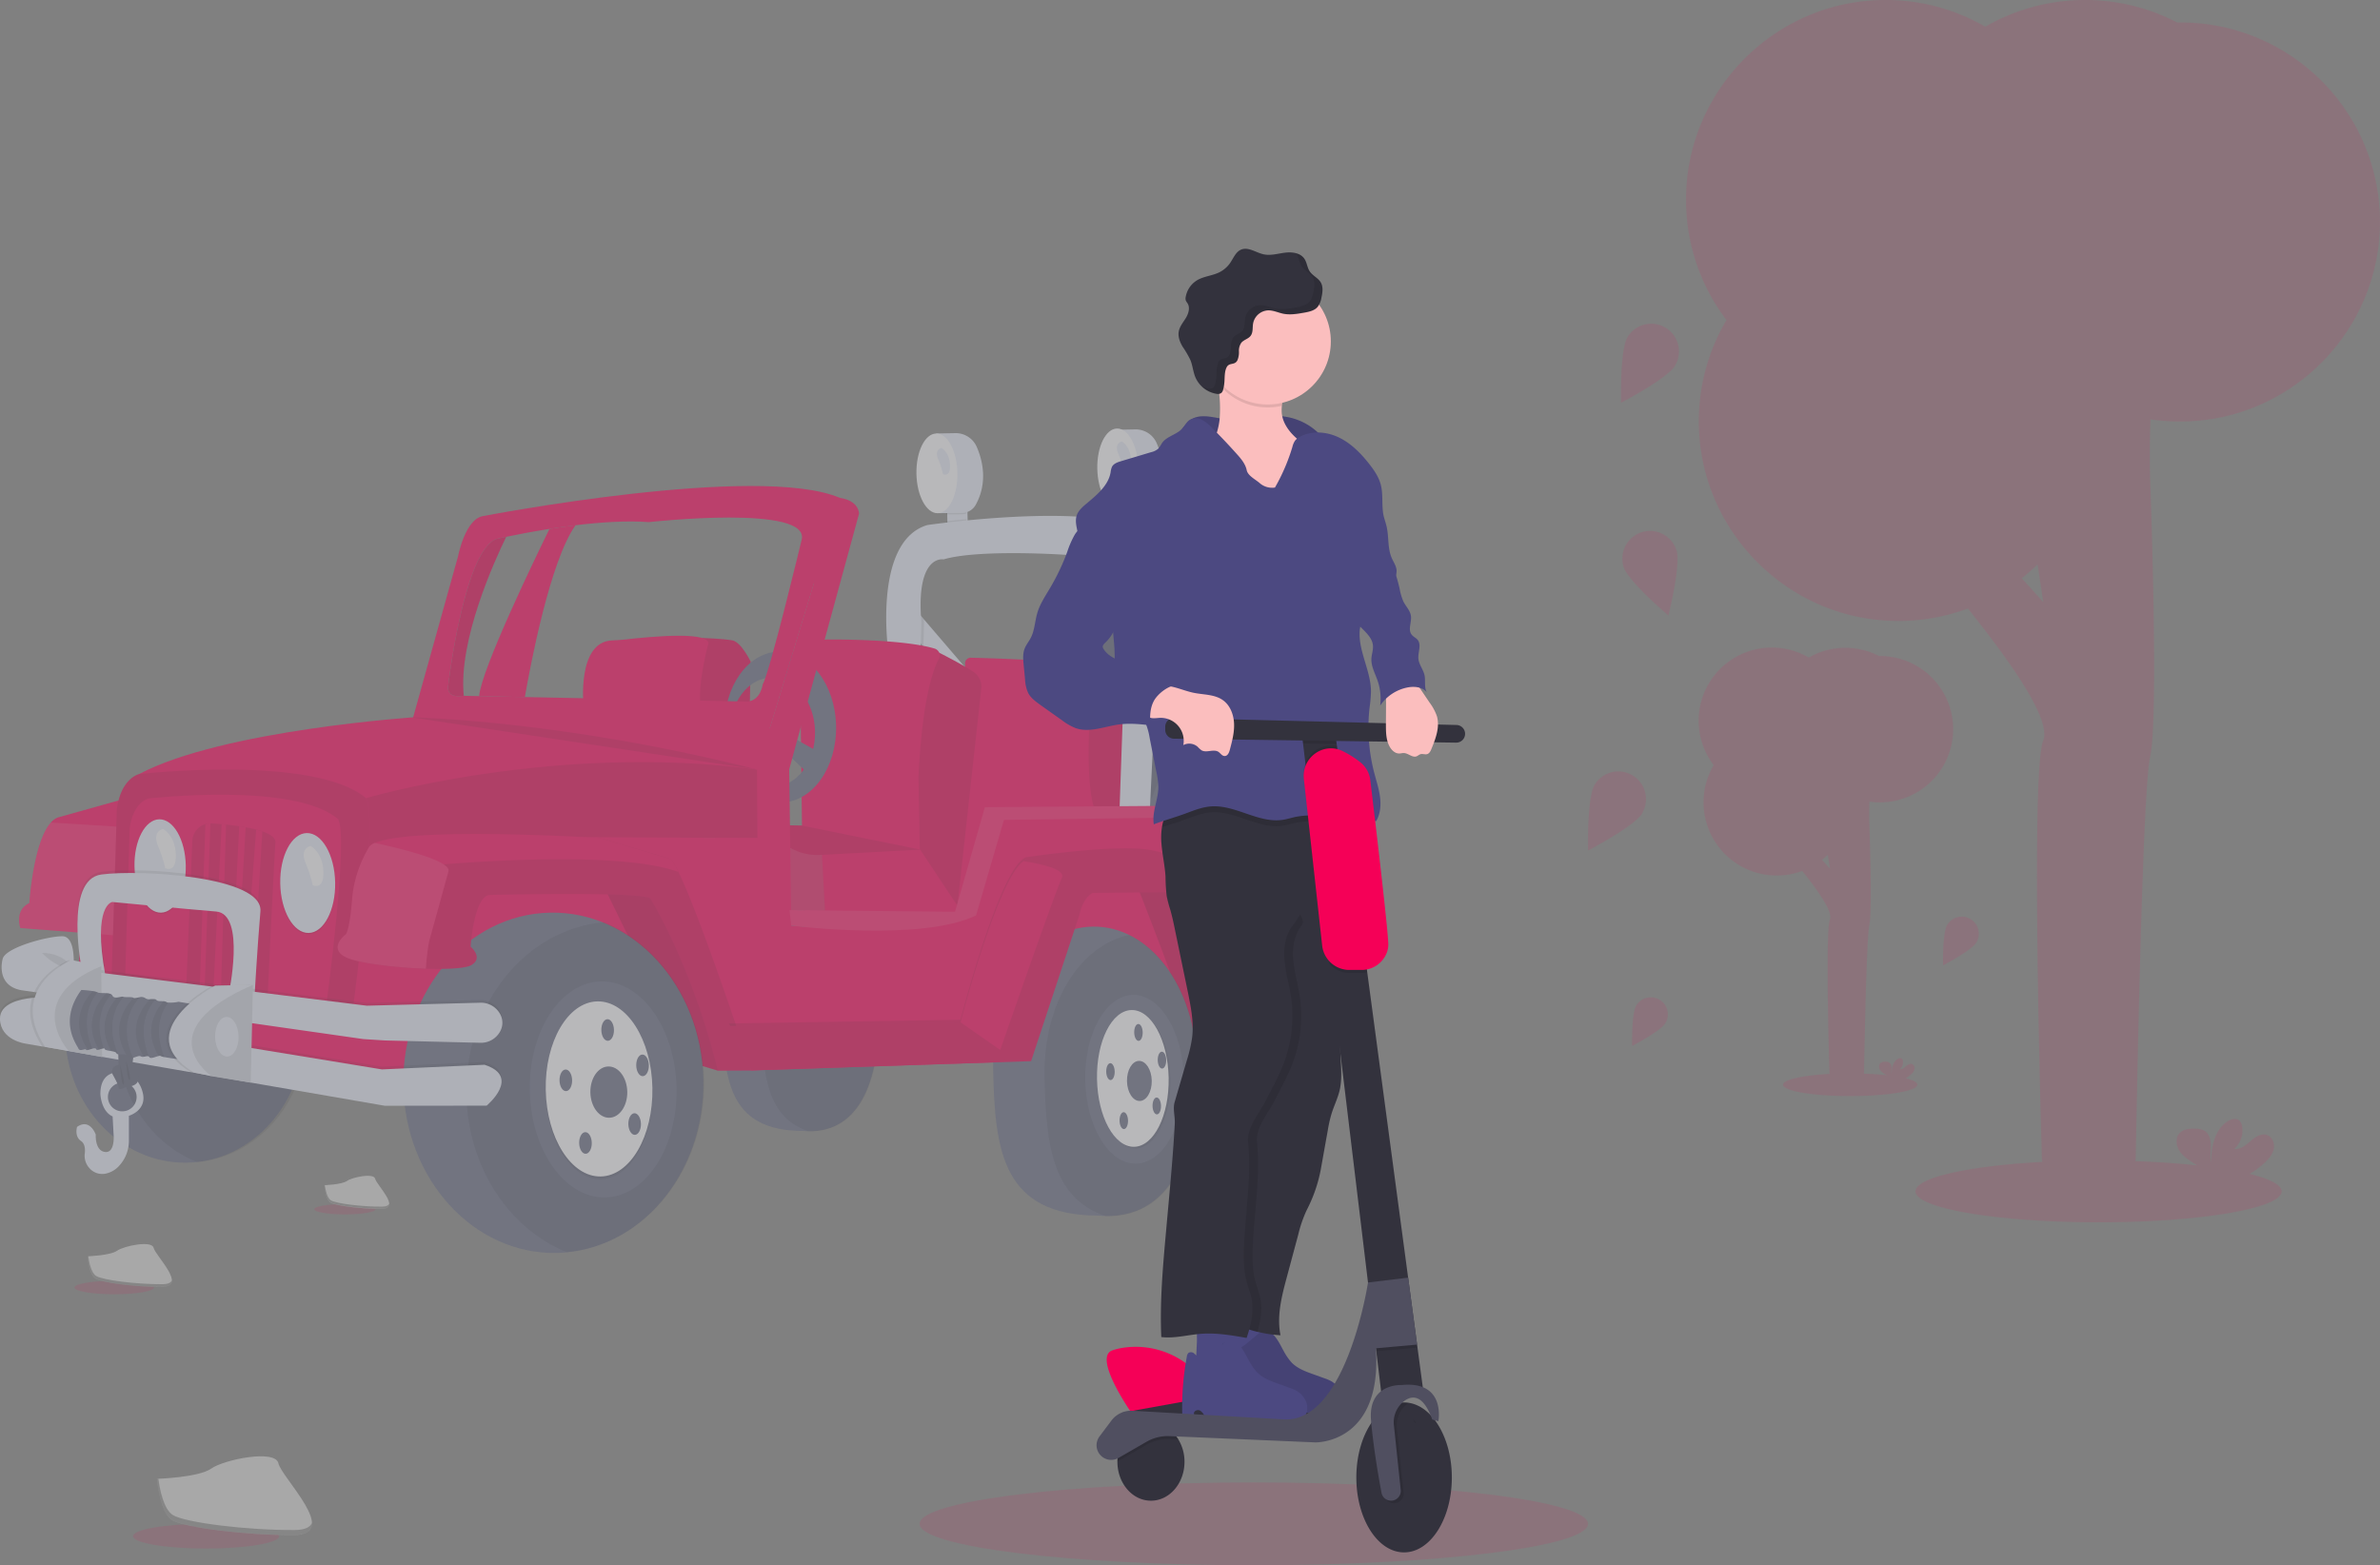<svg id="fb9fe00d-fe37-492c-8223-5a450097a96f" data-name="Layer 1" xmlns="http://www.w3.org/2000/svg" width="1117.97" height="735.28" viewBox="0 0 1117.97 735.28"><rect x="0" y="0" width="1117.97" height="735.28" fill="#808080" stroke="none"/><title>scooter</title><path d="M1068.87,280.28c50.92-1.94,91.26-44.92,90.09-95.86a93.73,93.73,0,0,0-93.7-91.52l-1.56,0a93.86,93.86,0,0,0-90.12,2,93.29,93.29,0,0,0-49.31-12.51c-50.17,1.28-90.75,42.53-91.26,92.72a93.32,93.32,0,0,0,19,57.61,93.31,93.31,0,0,0-13,47.07c-.29,50.5,40.11,92.57,90.58,94.22a93.56,93.56,0,0,0,35.83-5.81c18.44,23.18,39.53,51.88,35.35,62.13-5.23,12.82-2.12,142.94-.64,195.15a23.79,23.79,0,0,0,.24,2.69c-34.56,1.89-59.57,7.37-59.57,13.84,0,8,38.5,14.54,86,14.54s86-6.51,86-14.54c0-3-5.53-5.86-15-8.2a42.26,42.26,0,0,0,7-5.24c1.91-1.77,3.71-3.87,4.26-6.42s-.54-5.61-3-6.54c-2.73-1.05-5.65.85-7.86,2.76s-4.75,4.09-7.65,3.69a11.65,11.65,0,0,0,3.6-10.9,4.56,4.56,0,0,0-1-2.21c-1.52-1.62-4.27-.93-6.08.35-5.78,4.06-7.39,11.91-7.42,19-.58-2.55-.09-5.2-.11-7.81s-.73-5.51-2.93-6.92a8.92,8.92,0,0,0-4.48-1c-2.59-.09-5.48.17-7.26,2.07-2.2,2.35-1.63,6.31.29,8.91s4.83,4.22,7.51,6l.41.27c-8.71-.94-18.48-1.63-29-2a20.88,20.88,0,0,0,.19-2.51c.92-50.57,3.44-172.93,6.75-187.47,4.18-18.38,0-130.29,0-130.29s-.44-12.43.16-28.18A95.61,95.61,0,0,0,1068.87,280.28ZM990.72,354a91.89,91.89,0,0,0,7.42-6.51l2.68,17.71Z" transform="translate(-41.02 -82.36)" fill="#f50057" opacity="0.1"/><path d="M925.55,459.24a34.37,34.37,0,0,0-1.32-68.71h-.57a34.43,34.43,0,0,0-33,.73A34.37,34.37,0,0,0,846,441.8a34.38,34.38,0,0,0,41.59,49.69c6.77,8.5,14.5,19,13,22.78-1.92,4.71-.78,52.43-.24,71.57a7.92,7.92,0,0,0,.09,1c-12.68.69-21.85,2.7-21.85,5.07,0,3,14.12,5.34,31.54,5.34s31.54-2.39,31.54-5.34c0-1.11-2-2.15-5.48-3a16.53,16.53,0,0,0,2.57-1.92,4.73,4.73,0,0,0,1.56-2.36,2.08,2.08,0,0,0-1.09-2.4c-1-.38-2.07.31-2.88,1s-1.74,1.51-2.81,1.36a4.24,4.24,0,0,0,1.32-4,1.7,1.7,0,0,0-.36-.81c-.56-.59-1.57-.34-2.23.13-2.12,1.49-2.71,4.37-2.72,7a12.51,12.51,0,0,1,0-2.87,3,3,0,0,0-1.08-2.54,3.28,3.28,0,0,0-1.64-.38,3.36,3.36,0,0,0-2.66.76,2.65,2.65,0,0,0,.1,3.27,10.42,10.42,0,0,0,2.76,2.2l.15.1c-3.2-.34-6.78-.6-10.62-.73,0-.3.06-.61.07-.92.33-18.54,1.26-63.42,2.47-68.75,1.54-6.74,0-47.78,0-47.78s-.16-4.56.06-10.34A34.11,34.11,0,0,0,925.55,459.24Zm-28.66,27.05a34.43,34.43,0,0,0,2.72-2.39l1,6.49Z" transform="translate(-41.02 -82.36)" fill="#f50057" opacity="0.1"/><ellipse cx="588.96" cy="715.84" rx="156.99" ry="19.44" fill="#f50057" opacity="0.1"/><g opacity="0.5"><path d="M311.36,329.09c-12,16.86-21.23,65.93-23.8,80.72l-21.48-.44c1.11-12.7,26.1-64.38,33.05-78.56C303,330.2,307.12,329.61,311.36,329.09Z" transform="translate(-41.02 -82.36)" fill="#f50057"/><rect x="570.07" y="318.22" width="9.52" height="13.41" transform="translate(-47.05 -71.45) rotate(-1.08)" fill="#dce0ed"/><path d="M579.46,318.13l.08,4.36a7.09,7.09,0,0,1-2.06.32l-7.45.08-.09-4.58Z" transform="translate(-41.02 -82.36)" opacity="0.1"/><path d="M565.28,284.24l9-.17a10.77,10.77,0,0,1,10.11,6.54c2.75,6.42,5.18,16.68-.48,27.06a7.42,7.42,0,0,1-6.44,3.87l-11.47.12Z" transform="translate(-41.02 -82.36)" fill="#dce0ed"/><ellipse cx="565.64" cy="302.95" rx="9.62" ry="18.72" transform="matrix(1, -0.02, 0.02, 1, -46.64, -71.62)" fill="#f0f0f4"/><rect x="485.54" y="319.97" width="9.52" height="11.74" transform="matrix(1, -0.02, 0.02, 1, -47.08, -73.04)" fill="#dce0ed"/><path d="M494.94,319.88l.07,3.73a6.77,6.77,0,0,1-2.06.32l-7.45.08-.07-3.95Z" transform="translate(-41.02 -82.36)" opacity="0.1"/><path d="M480.76,286l9-.17a10.79,10.79,0,0,1,10.11,6.54c2.76,6.43,5.18,16.69-.48,27.07a7.43,7.43,0,0,1-6.44,3.87l-11.47.12Z" transform="translate(-41.02 -82.36)" fill="#dce0ed"/><ellipse cx="481.12" cy="304.71" rx="9.62" ry="18.72" transform="translate(-46.68 -73.22) rotate(-1.08)" fill="#f0f0f4"/><path d="M483.29,292.79s-3.54.63-1.6,5.28a32.47,32.47,0,0,1,2.26,7.06s3.59,1.78,3.33-4.32S483.29,292.79,483.29,292.79Z" transform="translate(-41.02 -82.36)" fill="#dce0ed"/><ellipse cx="127.77" cy="566.99" rx="56.15" ry="61.54" transform="translate(-51.7 -79.84) rotate(-1.08)" fill="#636780"/><path d="M147.71,508.9c-29.34,2.53-52.1,29.71-51.48,62.4.49,26.36,16,48.55,37.45,56.92,29.34-2.53,52.11-29.71,51.49-62.4C184.67,539.46,169.13,517.27,147.71,508.9Z" transform="translate(-41.02 -82.36)" opacity="0.1"/><ellipse cx="564.59" cy="424.22" rx="45.57" ry="59.42" transform="translate(-48.93 -71.62) rotate(-1.08)" fill="#636780"/><path d="M550.78,367.53c-18.76,7.6-32.12,30.64-31.61,57.63.54,28.84,16.75,52.57,37.75,57.58,18.76-7.6,32.13-30.64,31.62-57.62C588,396.28,571.79,372.54,550.78,367.53Z" transform="translate(-41.02 -82.36)" opacity="0.1"/><path d="M393.2,414.77l.43-21.59s-4.4-9.22-8.64-10-14-1.11-14-1.11-7,31.12-1.78,40.33S393.2,414.77,393.2,414.77Z" transform="translate(-41.02 -82.36)" fill="#f50057"/><path d="M393.2,414.77l.43-21.59s-4.4-9.22-8.64-10-14-1.11-14-1.11-7,31.12-1.78,40.33S393.2,414.77,393.2,414.77Z" transform="translate(-41.02 -82.36)" opacity="0.1"/><path d="M315.13,413.91s-3.18-29.85,13.24-30.7c2.12-.11,4.23-.2,6.33-.44,11.37-1.32,42.39-4.31,38.8,2.86,0,0-6.9,26.15-1.71,32.61Z" transform="translate(-41.02 -82.36)" fill="#f50057"/><path d="M549.08,465l22,.22s3-40.67,4.25-43.86,1.55-18.43-2.61-20.57-18-4.58-18-4.58l-9.71,23.34-.4,20.95Z" transform="translate(-41.02 -82.36)" fill="#f50057"/><path d="M549.08,465l22,.22s3-40.67,4.25-43.86,1.55-18.43-2.61-20.57-18-4.58-18-4.58l-9.71,23.34-.4,20.95Z" transform="translate(-41.02 -82.36)" opacity="0.1"/><path d="M494.52,398.57l-.18-4.51a2.61,2.61,0,0,1,2.67-2.72c10.93.26,50.72,1.41,57.75,4.83,0,0-6.54,56.75,2.11,70.07l-2,45.41-97.51-5.45Z" transform="translate(-41.02 -82.36)" fill="#f50057"/><path d="M485.56,327.23c2.7-.32,5.91-.67,9.5-1l.1,5.41-9.51.18Z" transform="translate(-41.02 -82.36)" opacity="0.1"/><path d="M579.7,330.85v.68l-9.51.18-.08-4.11A40.25,40.25,0,0,1,579.7,330.85Z" transform="translate(-41.02 -82.36)" opacity="0.1"/><polygon points="588.96 382.5 574.59 382.99 543.86 329.56 538.73 320.63 542.1 297.73 545.13 303.2 588.96 382.5" fill="#dce0ed"/><polygon points="457.68 318.57 451.93 327.56 433.78 303.97 425.47 293.16 430.21 286.52 434.02 290.96 457.68 318.57" fill="#dce0ed"/><path d="M475,373.32c0,.46.07.93.11,1.4l-.35,11.61-8.31-10.81,4.75-6.65Z" transform="translate(-41.02 -82.36)" opacity="0.1"/><polygon points="545.13 303.2 543.86 329.56 538.73 320.63 542.1 297.73 545.13 303.2" opacity="0.1"/><path d="M458.52,390.48s-8.1-52.9,17.59-61.32a5.9,5.9,0,0,1,1-.23c5.94-.83,61.27-8.27,90.2-1.21,0,0,19.72,2.59,19.71,13.16L580.8,470.23l-14.17.27,3-85.51s6.06-37.34-5.19-39.66-62.29-5.59-80.17-.18c0,0-13.16-2.71-10.44,29.6l-.52,17.35Z" transform="translate(-41.02 -82.36)" fill="#dce0ed"/><path d="M502,405.41a8.19,8.19,0,0,0-3.47-7.23c-4-2.94-16.35-9.21-16.35-9.21l-4,.4-11.34,29.72,2,62.62,21.91,26.08Z" transform="translate(-41.02 -82.36)" fill="#f50057"/><path d="M502,405.41a8.19,8.19,0,0,0-3.47-7.23c-4-2.94-16.35-9.21-16.35-9.21l-4,.4-11.34,29.72,2,62.62,21.91,26.08Z" transform="translate(-41.02 -82.36)" opacity="0.1"/><path d="M417.77,472.68,417,408.39s-2.38-24.91,12.52-25.61c0,0,35.16-.41,50.53,4.26a3.41,3.41,0,0,1,2,4.89c-2.94,5.35-7.8,19.46-9.6,55.45l.73,38.53Z" transform="translate(-41.02 -82.36)" fill="#f50057"/><polygon points="451.69 429.99 387.7 429.71 387.63 429.71 356.18 429.57 359.04 387.48 376.49 387.79 432.23 399.11 449.7 425.43 451.69 429.99" fill="#f50057"/><polygon points="451.69 429.99 387.7 429.71 387.63 429.71 356.18 429.57 359.04 387.48 376.49 387.79 432.23 399.11 449.7 425.43 451.69 429.99" opacity="0.1"/><polygon points="451.69 429.99 387.7 429.71 386.11 401.56 432.23 399.11 449.7 425.43 451.69 429.99" fill="#f50057"/><path d="M428.65,512.07l-31.45-.14,2.85-42.09s10.13,15.51,27.08,14.08Z" transform="translate(-41.02 -82.36)" fill="#fff" opacity="0.1"/><path d="M654.91,541.81c-1,12.07-9.64,10.33-9.64,10.33l-1.6-.11-15.87-1.15.28-18.72a69,69,0,0,1,16.09.66C650.14,533.94,655.37,536.44,654.91,541.81Z" transform="translate(-41.02 -82.36)" fill="#dce0ed"/><path d="M654.91,541.81c-1,12.07-9.64,10.33-9.64,10.33l-1.6-.11a16.22,16.22,0,0,1-2.7-9c-.08-4.19,1.19-7.93,3.2-10.2C650.14,533.94,655.37,536.44,654.91,541.81Z" transform="translate(-41.02 -82.36)" opacity="0.1"/><path d="M406.87,388.49c-14.48.27-25.92,16.35-25.55,35.91s12.41,35.2,26.89,34.92,25.92-16.35,25.55-35.91S421.35,388.22,406.87,388.49Zm-2.5,63.5c-11,.21-20.2-11.12-20.47-25.31s8.46-25.86,19.5-26.07,20.2,11.13,20.47,25.32S415.4,451.78,404.37,452Z" transform="translate(-41.02 -82.36)" fill="#636780"/><polygon points="368 352.41 380.49 364.23 384.73 353.37 366.77 343.34 368 352.41" fill="#636780"/><polygon points="383.82 232.79 394.53 233.89 398.57 238.52 393.08 265.65 381.14 309.43 373.34 339.48 367.79 357.74 364.49 381.83 361.05 398.41 350 409.89 326.6 383.3 322.67 374.36 313.32 356.14 336.38 344.82 361.86 342.08 373.29 311.08 382.37 275.24 383.82 232.79" fill="#f50057"/><polyline points="170.27 365.67 158.53 483.06 334.1 472.35 312.71 415.22 278.47 393.87 355.88 393.68 355.69 361.53 324.27 355.36 261.17 351.47 213.77 350.25 168.8 365.9" fill="#f50057"/><polyline points="170.27 365.67 158.53 483.06 334.1 472.35 312.71 415.22 278.47 393.87 355.88 393.68 355.69 361.53 324.27 355.36 261.17 351.47 213.77 350.25 168.8 365.9" opacity="0.1"/><path d="M453.54,560.23c.55,29.11-8.62,55.79-35.51,53.39-33.86-.08-36.95-22.9-37.5-52s15.38-51.08,35.55-51.46S453,531.12,453.54,560.23Z" transform="translate(-41.02 -82.36)" fill="#636780"/><path d="M453.75,560.27c-.42-22.53-10.56-40.42-24.47-47.17-17.64,3.7-30.86,24.31-30.36,50.87.45,23.85,2.62,43.48,22,49.84C445.75,614.23,454.28,588.39,453.75,560.27Z" transform="translate(-41.02 -82.36)" opacity="0.1"/><polygon points="446.15 431.54 436.05 443.55 454.57 440.01 468.21 426.99 480.13 401.99 497.38 390.96 540.27 395.97 579.9 396.72 594.27 383.46 577.92 381.55 561.4 381.49 519.91 381.33 470.53 380.95 460.91 408.17 453.57 426.89 446.15 431.54" fill="#f50057"/><path d="M630.07,559.41c-.82,1.28-28.44,6-28.44,6l-76.27,15.4-131.48,4.38L378.2,572.41l-8.08,1.6-.33.06L261.87,595.34l-1.76-.22-29.6-3.65L76,572.41,77.25,550,78,536.77l1.6-27.46L81,502.09l13.71-1.51,6.4-.71,99.87-11.07L214,487.35l7.32-.81,71.29-11.07,104.28.57-.18-32.15,38.83-127.64c9.12,1.3,9,7.44,9,7.44L411.73,443.81l1,73.38c73.13,6,75.19-10,86.84-4.81l13.11-44.88,122.64-1.68C640.26,471.65,630.07,559.41,630.07,559.41Z" transform="translate(-41.02 -82.36)" fill="#f50057"/><polygon points="283.54 416.19 324.02 498.98 337.21 502.95 340.13 489.37 324.66 443.34 309.14 416.77 283.54 416.19" fill="#f50057"/><polygon points="283.54 416.19 324.02 498.98 337.21 502.95 340.13 489.37 324.66 443.34 309.14 416.77 283.54 416.19" opacity="0.15"/><ellipse cx="300.97" cy="591" rx="70.47" ry="79.94" transform="translate(-52.12 -76.57) rotate(-1.08)" fill="#636780"/><path d="M324.69,515.59c-36.82,3.27-65.37,38.54-64.57,81,.64,34.23,20.17,63.07,47.06,73.95,36.82-3.26,65.37-38.54,64.57-81C371.1,555.32,351.58,526.47,324.69,515.59Z" transform="translate(-41.02 -82.36)" opacity="0.1"/><path d="M109.47,454.81l-3.18,16.51-9.72,50.57-46-3.57s-2.91-8.4,4.22-11.71c0,0,1.82-28.67,10.13-37.85a8.61,8.61,0,0,1,3.28-2.38Z" transform="translate(-41.02 -82.36)" fill="#f50057"/><path d="M106.29,471.32l-9.72,50.57-46-3.57s-2.91-8.4,4.22-11.71c0,0,1.82-28.67,10.13-37.85Z" transform="translate(-41.02 -82.36)" fill="#fff" opacity="0.1"/><path d="M213,457.3c6.1,9.82-6.54,101.65-6.54,101.65l-113-16.48,2.5-80.21C97.92,447.84,106.34,446,106.34,446,145.71,425.15,237,419.19,237,419.19c83.37,1.6,159.74,24.7,159.74,24.7C301.71,431.09,213,457.3,213,457.3Z" transform="translate(-41.02 -82.36)" fill="#f50057"/><path d="M206.41,559l-113-16.48,2.5-80.21C97.92,447.84,106.34,446,106.34,446s82.1-9.38,106.61,11.31C219.05,467.12,206.41,559,206.41,559Z" transform="translate(-41.02 -82.36)" opacity="0.1"/><path d="M194.39,553.89l-94.53-14.1,2.07-68.43c1.71-12.31,8.76-13.88,8.76-13.88s68.64-8,89.14,9.68C204.94,475.55,194.39,553.89,194.39,553.89Z" transform="translate(-41.02 -82.36)" fill="#f50057"/><ellipse cx="185.58" cy="497.79" rx="12.9" ry="23.47" transform="translate(-50.38 -78.77) rotate(-1.08)" opacity="0.1"/><ellipse cx="185.57" cy="497.16" rx="12.9" ry="23.47" transform="translate(-50.37 -78.77) rotate(-1.08)" fill="#dce0ed"/><path d="M186.93,479.79s-5.27.94-2.39,7.87,3.37,10.51,3.37,10.51,5.34,2.65,5-6.44S186.93,479.79,186.93,479.79Z" transform="translate(-41.02 -82.36)" fill="#f0f0f4"/><ellipse cx="116.26" cy="489.79" rx="12.05" ry="21.93" transform="translate(-50.24 -80.08) rotate(-1.08)" opacity="0.1"/><ellipse cx="116.25" cy="489.16" rx="12.05" ry="21.93" transform="translate(-50.23 -80.08) rotate(-1.08)" fill="#dce0ed"/><path d="M117.62,471.79s-5.27.95-2.39,7.87,3.37,10.51,3.37,10.51,5.34,2.65,5-6.44S117.62,471.79,117.62,471.79Z" transform="translate(-41.02 -82.36)" fill="#f0f0f4"/><path d="M170.4,478.19c-.68,8.69-3.7,73.05-3.7,73.05l-7.19-1.07-4-.58-5.34-.79-.64-.09-21-3.1,2.84-68.26a8.56,8.56,0,0,1,6.12-7.84,8.88,8.88,0,0,1,2.37-.35l.64,0c1.44.1,3,.23,4.64.37l2.08.21c2,.2,4.1.45,6.14.75,1,.16,2.07.32,3.08.5,1.71.31,3.37.65,4.9,1.05,1,.26,2,.56,2.93.88C168.08,474.23,170.58,476,170.4,478.19Z" transform="translate(-41.02 -82.36)" opacity="0.1"/><path d="M139.86,469.16l-2.66,76.71-2.33-.16,2.62-76.2A8.88,8.88,0,0,1,139.86,469.16Z" transform="translate(-41.02 -82.36)" fill="#f50057"/><path d="M147.22,469.76l-2.38,77.45-3.59.07,3.89-77.73Z" transform="translate(-41.02 -82.36)" fill="#f50057"/><path d="M156.44,471l-4.59,77.76-2.32,0v-.1l3.83-78.2C154.4,470.67,155.43,470.83,156.44,471Z" transform="translate(-41.02 -82.36)" fill="#f50057"/><path d="M164.27,472.94l-4.76,77.23v.15l-4-.35,0-.38,5.83-77.53C162.38,472.32,163.37,472.62,164.27,472.94Z" transform="translate(-41.02 -82.36)" fill="#f50057"/><path d="M79.4,534.27s-8.53-40,9.2-42.37,76.15.79,74.72,17.31-2.86,41.62-2.86,41.62l-12.1-2.47s8.32-37.91-5.82-39.07-48.78-4.48-48.78-4.48-9.39-1.4-3.37,31.64Z" transform="translate(-41.02 -82.36)" opacity="0.1"/><path d="M79.47,538.08s-8.57-42.51,9.15-44.91,76.16.78,74.73,17.31-2.87,41.62-2.87,41.62l-12.1-2.47s8.33-37.91-5.81-39.07-48.79-4.48-48.79-4.48-9.34,1.13-3.32,34.17Z" transform="translate(-41.02 -82.36)" fill="#dce0ed"/><path d="M393.88,585.23l-15.65.08c-12.37-50.1-31.78-81-31.78-81-6.41-3.26-75.75-1.53-75.75-1.53-7.17,1.41-8.64,24.28-8.64,24.28s6.24,5.17.38,8.66c-2.62,1.56-11.31,2-21.35,1.69-12.46-.41-27-2-34.54-4.23-13.61-4-3-12-3-12s1.86-2.57,2.86-16.55a56.4,56.4,0,0,1,7.29-23.18c.56-1,.92-1.51.92-1.51a7.47,7.47,0,0,1,2.45-1.6c17.78-7.82,105.77-2.35,105.77-2.35l32.76,9.75c.91.34,2.34,2.61,4.12,6.25C370.45,513.82,393.88,585.23,393.88,585.23Z" transform="translate(-41.02 -82.36)" fill="#f50057"/><path d="M393.88,585.23l-15.65.08c-12.37-50.1-31.78-81-31.78-81-6.41-3.26-75.75-1.53-75.75-1.53-7.17,1.41-8.64,24.28-8.64,24.28s6.24,5.17.38,8.66c-2.62,1.56-11.31,2-21.35,1.69-12.46-.41-27-2-34.54-4.23-13.61-4-3-12-3-12s1.86-2.57,2.86-16.55a56.4,56.4,0,0,1,7.29-23.18c.56-1,.92-1.51.92-1.51a7.47,7.47,0,0,1,2.45-1.6c17.78-7.82,105.77-2.35,105.77-2.35l32.76,9.75c.91.34,2.34,2.61,4.12,6.25C370.45,513.82,393.88,585.23,393.88,585.23Z" transform="translate(-41.02 -82.36)" opacity="0.1"/><path d="M359.74,492c-30.28-11.11-113-3.35-113-3.35-8.94-7.36-25.5-7.54-33-7.19.56-1,.92-1.51.92-1.51a7.47,7.47,0,0,1,2.45-1.6c17.78-7.82,105.77-2.35,105.77-2.35l32.76,9.75C356.53,486,358,488.31,359.74,492Z" transform="translate(-41.02 -82.36)" fill="#f50057"/><path d="M251.67,491.68c-1.78,6.59-9.11,33-9.11,33a112.61,112.61,0,0,0-1.47,12.73c-12.46-.41-27-2-34.54-4.23-13.61-4-3-12-3-12s1.86-2.57,2.86-16.55a56.22,56.22,0,0,1,8.21-24.69,7.47,7.47,0,0,1,2.45-1.6C228.89,480.85,253,486.69,251.67,491.68Z" transform="translate(-41.02 -82.36)" fill="#f50057"/><path d="M251.67,491.68c-1.78,6.59-9.11,33-9.11,33a112.61,112.61,0,0,0-1.47,12.73c-12.46-.41-27-2-34.54-4.23-13.61-4-3-12-3-12s1.86-2.57,2.86-16.55a56.22,56.22,0,0,1,8.21-24.69,7.47,7.47,0,0,1,2.45-1.6C228.89,480.85,253,486.69,251.67,491.68Z" transform="translate(-41.02 -82.36)" fill="#fff" opacity="0.1"/><path d="M267.87,324.81c-8.38,1.42-11.7,18.94-11.7,18.94l-21.39,76.7,161.93,23.44,38.83-127.64C397.32,299.84,267.87,324.81,267.87,324.81Zm131.41,79.05s-.81,7.32-7,8.07l-104.74-2.12-21.48-.44-7.21-.14h-.51s-7.9,1.58-6.76-5.11c0,0,7.52-63.59,22.82-68.64,0,0,1.59-.37,4.38-.94,4.38-.92,11.7-2.36,20.33-3.72,3.86-.61,8-1.2,12.23-1.72,11.61-1.4,24.09-2.27,34.45-1.47,0,0,76.94-8.59,71.71,8.64C417.52,336.26,402.51,398.57,399.28,403.86Z" transform="translate(-41.02 -82.36)" fill="#f50057"/><path d="M258.87,409.23h-.51s-7.9,1.58-6.76-5.11c0,0,7.52-63.59,22.82-68.64,0,0,1.59-.37,4.38-.94C273.42,345.53,256.2,383.18,258.87,409.23Z" transform="translate(-41.02 -82.36)" fill="#f50057"/><path d="M258.87,409.23h-.51s-7.9,1.58-6.76-5.11c0,0,7.52-63.59,22.82-68.64,0,0,1.59-.37,4.38-.94C273.42,345.53,256.2,383.18,258.87,409.23Z" transform="translate(-41.02 -82.36)" opacity="0.1"/><path d="M276,565.41a10.22,10.22,0,0,1-9.46,5.54l-3.23-.08-30.51-.74-11-.26-10.16-.66L77.25,550,78,536.77l15.46,1.92,6.39.79,94.87,11.75,12.49,1.55,6.05.75,25.59-.67,27.7-.72a10.34,10.34,0,0,1,4.1.71,10,10,0,0,1,5.46,5A8.41,8.41,0,0,1,276,565.41Z" transform="translate(-41.02 -82.36)" opacity="0.1"/><path d="M276.06,566.68a10.22,10.22,0,0,1-9.46,5.54l-44.73-1.09-10.17-.65L68.35,550l-11.27-1.61-6.14-.88c-12.1-2.31-8.73-14.43-8.73-14.43.74-5.51,21.36-11,28.13-10.89,4.55.05,5.32,7.05,5.33,11.64,0,2.24-.17,3.91-.17,3.91l6.7.83L213.31,554.8l53.28-1.4a10.25,10.25,0,0,1,9.56,5.71A8.35,8.35,0,0,1,276.06,566.68Z" transform="translate(-41.02 -82.36)" fill="#dce0ed"/><path d="M60.76,530s5.84,6.87,14.74,7.76C75.5,537.73,71.76,530,60.76,530Z" transform="translate(-41.02 -82.36)" opacity="0.1"/><path d="M59.65,549.66S40.83,549.6,41,559.75s12.06,11.61,12.06,11.61l168.7,29.18,47.81-.06s16.45-13.63-1-19.23l-48.19,2.18L59.58,557.07S63.7,551.28,59.65,549.66Z" transform="translate(-41.02 -82.36)" opacity="0.1"/><path d="M269.61,601.75l-47.8.06-150-25.94-11-1.9-7.72-1.34S41.23,571.16,41,561c-.14-7.28,9.53-9.3,15-9.86,2.15-.22,3.65-.21,3.65-.21,4,1.61-.08,7.4-.08,7.4l5.86,1,155,25.4,48.18-2.18C286.06,588.11,269.61,601.75,269.61,601.75Z" transform="translate(-41.02 -82.36)" fill="#dce0ed"/><path d="M73.66,541.15l9.86-4.63,5.07-.3L89,578.93l-15.71-2.87L66.63,572l-3.51-17.7s1.13-7.42,1.75-8.07S73.66,541.15,73.66,541.15Z" transform="translate(-41.02 -82.36)" fill="#dce0ed"/><path d="M73.66,541.15l9.86-4.63,5.07-.3L89,578.93l-15.71-2.87L66.63,572l-3.51-17.7s1.13-7.42,1.75-8.07S73.66,541.15,73.66,541.15Z" transform="translate(-41.02 -82.36)" opacity="0.1"/><path d="M71.8,575.87l.19.21-11-1.91-.13-.2c-6-9.24-6.61-16.81-4.8-22.82,2.15-.22,3.65-.21,3.65-.21,4,1.61-.08,7.4-.08,7.4l5.86,1C65.22,567.66,70.71,574.57,71.8,575.87Z" transform="translate(-41.02 -82.36)" opacity="0.1"/><path d="M87.32,536.24c-1.85.75-3.55,1.52-5.12,2.32-7,3.56-11.36,7.49-13.85,11.43l-11.27-1.61c4.68-10.21,16.22-15,16.22-15l2.37.49Z" transform="translate(-41.02 -82.36)" opacity="0.1"/><path d="M74.57,533.31s-30.64,12.84-12.34,40.84l11,1.91S51,551.52,88.59,536.22Z" transform="translate(-41.02 -82.36)" fill="#dce0ed"/><polygon points="107.39 463.3 118.81 462.67 117.77 508.58 99.31 505.55 91.41 501.89 87.65 492.87 84.94 483.82 90.92 475.46 97.81 470.68 107.39 463.3" fill="#dce0ed"/><polygon points="107.39 463.3 118.81 462.67 117.77 508.58 99.31 505.55 91.41 501.89 87.65 492.87 84.94 483.82 90.92 475.46 97.81 470.68 107.39 463.3" opacity="0.1"/><ellipse cx="147.59" cy="569.37" rx="5.5" ry="9.3" transform="translate(-51.74 -79.47) rotate(-1.08)" fill="#dce0ed"/><path d="M108.17,596.07c-1.74-8.05-8-9.68-8-9.68s-12-3.27-12,9.9c0,0,.31,8.09,5.75,10.52l.49,9s.63,8.39-4.14,7.69S86,615.37,86,615.37s-2.69-7.88-8.79-3.64c0,0-1.35,4.47,1.87,6.63,1.87,1.26,2,3.9,1.76,5.88A8.6,8.6,0,0,0,83,631.09a8,8,0,0,0,7.68,2.59,11.81,11.81,0,0,0,6.53-3.92,17.26,17.26,0,0,0,4.36-11.64l0-11.61S109.91,604.13,108.17,596.07Zm-9.6,8.35a6.74,6.74,0,1,1,6.62-6.86A6.73,6.73,0,0,1,98.57,604.42Z" transform="translate(-41.02 -82.36)" fill="#dce0ed"/><path d="M95.4,583A3,3,0,0,0,94,587.18c1.29,2.31,2.84,5.3,2.72,6.1-.22,1.35,2.78.18,3.17-.14s5.86-.11,6.11-3.85a6.44,6.44,0,0,0-3-5.65l1.11-8.19L96.51,575l.22,7.45Z" transform="translate(-41.02 -82.36)" fill="#636780"/><path d="M95.4,583A3,3,0,0,0,94,587.18c1.29,2.31,2.84,5.3,2.72,6.1-.22,1.35,2.78.18,3.17-.14s5.86-.11,6.11-3.85a6.44,6.44,0,0,0-3-5.65l1.11-8.19L96.51,575l.22,7.45Z" transform="translate(-41.02 -82.36)" opacity="0.1"/><path d="M97.45,582.79s2.7,8.68,1.6,9S97.45,582.79,97.45,582.79Z" transform="translate(-41.02 -82.36)" opacity="0.1"/><path d="M100.27,580.68s2.7,8.67,1.59,9S100.27,580.68,100.27,580.68Z" transform="translate(-41.02 -82.36)" opacity="0.1"/><path d="M130.17,553.83l-3.74,26.3s-5.25-.62-8.14-1.18a6.1,6.1,0,0,1-1.84-.53c-.14-.15-.45-.13-.87,0h0c-1.4.31-3.89,1.53-4.4.56a.7.7,0,0,0-.14-.21h0c-.51-.53-1.46-.12-2.39,0a2,2,0,0,1-1.48-.17c-.79-.5-2.36.36-3.65.67-.81.19-1.52.17-1.85-.56a1.72,1.72,0,0,0-1.28-.88h0c-1.22-.28-2.93,0-3.91-.23-.39-.07-.66-.21-.75-.48-.21-.56-1.3-.81-2.47-1-1.42-.25-2.95-.42-3.07-1,0-.19-.18-.27-.39-.28a13.2,13.2,0,0,0-2.3.62h0c-.63.17-1.16.19-1.32-.27s-.9-.43-1.73-.21c-.67.18-1.4.46-2,.6s-.88.15-1-.09c-.23-.84-2.94,1.11-3.6-.57s-9.55-12.72,1.38-27.52c0,0,3,.15,5.36.53a8,8,0,0,1,2.24.59s0,0,0,0c.8.44,2.53.3,4.08.39a5.26,5.26,0,0,1,2.28.5,1.48,1.48,0,0,1,.65.66c.37.8,1.18.95,2.07.88,1.2-.09,2.52-.57,3-.34l0,0c.89.36,4.2-.07,4.78.47l0,0c.25.35,1.54,0,2.87-.25h0a3.24,3.24,0,0,1,2.64.37,3,3,0,0,0,2.07.57,11.68,11.68,0,0,1,2.69,0,1.1,1.1,0,0,1,.54.33c.55.65,1.84.54,3,.58a3,3,0,0,1,1.69.39,1.5,1.5,0,0,0,.61.24,18,18,0,0,0,5.1-.35Z" transform="translate(-41.02 -82.36)" fill="#636780"/><path d="M84.42,575c-.67.18-1.4.46-2,.6-8.84-13.16-1.8-23.41,2.19-27.65a8,8,0,0,1,2.24.59C78.45,558.62,82.69,571,84.42,575Z" transform="translate(-41.02 -82.36)" opacity="0.1"/><path d="M89.78,574.83a13.2,13.2,0,0,0-2.3.62h0c-7.6-12.86-.22-22.72,3.53-26.54a5.26,5.26,0,0,1,2.28.5C85.22,558.56,87.88,569.7,89.78,574.83Z" transform="translate(-41.02 -82.36)" opacity="0.1"/><path d="M96.46,577.59c-.39-.07-.66-.21-.75-.48-.21-.56-1.3-.81-2.47-1C86.57,564.44,92.17,555.3,96,551c1.2-.09,2.52-.57,3-.34l0,0C90.15,561,94.79,573.83,96.46,577.59Z" transform="translate(-41.02 -82.36)" opacity="0.1"/><path d="M103.51,579.26c-.81.19-1.52.17-1.85-.56a1.72,1.72,0,0,0-1.28-.88h0c-7.77-13-.29-22.91,3.47-26.72l0,0c.25.35,1.54,0,2.87-.25C96.27,561.89,102,576.11,103.51,579.26Z" transform="translate(-41.02 -82.36)" opacity="0.1"/><path d="M111,578.72c-.51-.53-1.46-.12-2.39,0-8.08-12.87-1.07-22.83,2.82-26.92a11.68,11.68,0,0,1,2.69,0C105.19,561.91,109.2,574.38,111,578.72Z" transform="translate(-41.02 -82.36)" opacity="0.1"/><path d="M118.29,579a6.1,6.1,0,0,1-1.84-.53c-.14-.15-.45-.13-.87,0h0c-7.17-11.75-1.8-21,2.1-25.58a3,3,0,0,1,1.69.39,1.5,1.5,0,0,0,.61.24C112.57,563.38,116.61,575.1,118.29,579Z" transform="translate(-41.02 -82.36)" opacity="0.1"/><ellipse cx="323.62" cy="594.38" rx="34.47" ry="50.75" transform="matrix(1, -0.02, 0.02, 1, -52.18, -76.14)" fill="#636780"/><ellipse cx="322.47" cy="595.15" rx="25.06" ry="41.13" transform="translate(-52.2 -76.16) rotate(-1.08)" opacity="0.1"/><ellipse cx="322.44" cy="593.88" rx="25.06" ry="41.13" transform="translate(-52.17 -76.16) rotate(-1.08)" fill="#f0f0f4"/><ellipse cx="326.47" cy="566.2" rx="2.96" ry="5.08" transform="translate(-51.65 -76.09) rotate(-1.08)" fill="#636780"/><ellipse cx="339.15" cy="610.38" rx="2.96" ry="5.08" transform="translate(-52.48 -75.85) rotate(-1.08)" fill="#636780"/><ellipse cx="306.82" cy="589.84" rx="2.96" ry="5.08" transform="translate(-52.1 -76.46) rotate(-1.08)" fill="#636780"/><ellipse cx="316.05" cy="619.27" rx="2.96" ry="5.08" transform="translate(-52.65 -76.28) rotate(-1.08)" fill="#636780"/><path d="M574.09,495.74s26,65.5,24.79,69.65c0,0,10.59,6.15,13.09,4.51s-.26-30.77-.26-30.77l-5.24-25.6-5.68-15.12Z" transform="translate(-41.02 -82.36)" fill="#f50057"/><path d="M574.09,495.74s26,65.5,24.79,69.65c0,0,10.59,6.15,13.09,4.51s-.26-30.77-.26-30.77l-5.24-25.6-5.68-15.12Z" transform="translate(-41.02 -82.36)" opacity="0.15"/><ellipse cx="342.86" cy="582.81" rx="2.96" ry="5.08" transform="translate(-51.96 -75.78) rotate(-1.08)" fill="#636780"/><ellipse cx="327.02" cy="595.38" rx="8.67" ry="12.05" transform="translate(-52.2 -76.08) rotate(-1.08)" fill="#636780"/><path d="M603.35,583.39c.72,38.19-11.31,73.19-46.59,70-44.42-.11-48.47-30-49.19-68.23s20.18-67,46.63-67.51S602.62,545.21,603.35,583.39Z" transform="translate(-41.02 -82.36)" fill="#636780"/><path d="M603.62,583.45c-.55-29.56-13.86-53-32.11-61.88-23.13,4.85-40.47,31.89-39.81,66.73.59,31.29,3.42,57,28.87,65.38C593.12,654.23,604.32,620.33,603.62,583.45Z" transform="translate(-41.02 -82.36)" opacity="0.1"/><path d="M621.75,566.86s-6.24,5.51-9.8,1.77c0,0-9.86-68.34-20.65-68.45l-37.11.38s-4.4,2-6.15,10.27l-22.71,68.75L393.85,584l-10.44-20.86,108.79-1.73,0,0c.55-2.12,17.49-67.37,29.56-75.67,0,0,0,0,0,0a5.48,5.48,0,0,1,1.32-.67s45.24-6.89,60.23-3c0,0,15.6,3.19,19.5,7.88l0,0c.52.53,6.53,7,8.71,26.13Z" transform="translate(-41.02 -82.36)" opacity="0.1"/><path d="M621.78,568.13s-6.24,5.51-9.81,1.77c0,0-9.85-68.34-20.64-68.46l-37.11.39s-4.41,2-6.16,10.27l-22.7,68.75-131.48,4.38-10.44-20.85,108.79-1.73v-.06c.55-2.11,17.5-67.36,29.56-75.66l0,0a5.78,5.78,0,0,1,1.33-.68s45.24-6.88,60.22-3c0,0,15.61,3.2,19.5,7.88l0,0c.52.53,6.53,7,8.71,26.13Z" transform="translate(-41.02 -82.36)" fill="#f50057"/><path d="M621.78,568.13s-6.24,5.51-9.81,1.77c0,0-9.85-68.34-20.64-68.46l-37.11.39s-4.41,2-6.16,10.27l-22.7,68.75-131.48,4.38-10.44-20.85,108.79-1.73v-.06c.55-2.11,17.5-67.36,29.56-75.66l0,0a5.78,5.78,0,0,1,1.33-.68s45.24-6.88,60.22-3c0,0,15.61,3.2,19.5,7.88l0,0c.52.53,6.53,7,8.71,26.13Z" transform="translate(-41.02 -82.36)" opacity="0.1"/><path d="M539.81,494.8c-3.06,6.09-28.94,80.82-28.94,80.82l-18.64-13v-.06c.55-2.11,17.51-67.43,29.58-75.68C529.79,488.12,541.88,490.67,539.81,494.8Z" transform="translate(-41.02 -82.36)" fill="#f50057"/><path d="M503.64,461.54l-14,49.12-77.75-.75.78,7.28s61.06,7.73,86.84-4.81l13.11-44.88,122.64-1.68-23.46-5.06Z" transform="translate(-41.02 -82.36)" fill="#f50057"/><path d="M503.64,461.54l-14,49.12-77.75-.75.78,7.28s61.06,7.73,86.84-4.81l13.11-44.88,122.64-1.68-23.46-5.06Z" transform="translate(-41.02 -82.36)" fill="#fff" opacity="0.1"/><path d="M140.79,545.38s-41.26,21.72-10,40.8l8.29,1.75s-30.65-21.21,19.49-42.88Z" transform="translate(-41.02 -82.36)" opacity="0.1"/><path d="M142.06,545.36s-41.26,21.72-10,40.8l8.29,1.75S109.68,566.7,159.82,545Z" transform="translate(-41.02 -82.36)" fill="#dce0ed"/><ellipse cx="573.95" cy="589.34" rx="23.16" ry="39.65" transform="translate(-52.04 -71.42) rotate(-1.08)" fill="#636780"/><ellipse cx="573.19" cy="590.21" rx="16.83" ry="32.13" transform="matrix(1, -0.02, 0.02, 1, -52.06, -71.43)" opacity="0.1"/><ellipse cx="573.16" cy="588.94" rx="16.83" ry="32.13" transform="translate(-52.03 -71.43) rotate(-1.08)" fill="#f0f0f4"/><ellipse cx="575.81" cy="567.33" rx="1.99" ry="3.97" transform="translate(-51.63 -71.38) rotate(-1.08)" fill="#636780"/><ellipse cx="584.42" cy="601.87" rx="1.99" ry="3.97" transform="translate(-52.28 -71.22) rotate(-1.08)" fill="#636780"/><ellipse cx="562.66" cy="585.75" rx="1.99" ry="3.97" transform="translate(-51.98 -71.63) rotate(-1.08)" fill="#636780"/><ellipse cx="568.92" cy="608.77" rx="1.99" ry="3.97" transform="translate(-52.41 -71.51) rotate(-1.08)" fill="#636780"/><ellipse cx="586.85" cy="580.34" rx="1.99" ry="3.97" transform="translate(-51.87 -71.17) rotate(-1.08)" fill="#636780"/><ellipse cx="576.24" cy="590.12" rx="5.82" ry="9.42" transform="translate(-52.06 -71.37) rotate(-1.08)" fill="#636780"/><path d="M234.44,419.35s70.45,1.21,162.27,24.54Z" transform="translate(-41.02 -82.36)" opacity="0.1"/><path d="M568,289.75s-3.81.68-1.73,5.69a34.5,34.5,0,0,1,2.44,7.6s3.86,1.92,3.59-4.65S568,289.75,568,289.75Z" transform="translate(-41.02 -82.36)" fill="#dce0ed"/></g><path d="M575.76,747.09a5.81,5.81,0,0,1-4.33-2.62c-4.33-6.55-15.82-25.24-7.75-27.82a31.93,31.93,0,0,1,3.91-1,39.78,39.78,0,0,1,38.56,15.07,36.31,36.31,0,0,1,3.16,4.82,5,5,0,0,1-3,7.15C599.19,744.79,586,748,575.76,747.09Z" transform="translate(-41.02 -82.36)" fill="#f50057"/><polygon points="526.77 663.7 570.79 655.74 636.71 655.74 627.29 670.26 535.74 670.26 526.77 663.7" fill="#33323d"/><path d="M601.24,279c4.94-2.51,11.38,0,17.26.59,7.62.74,15.17-2,22.84-1.79a28.65,28.65,0,0,1,18.74,7.74,22.9,22.9,0,0,1,6.9,15.71,18.28,18.28,0,0,1-2.41,10.1c-3.66,6.09-12,10.22-20.65,10.91a38.65,38.65,0,0,1-24.12-6.33c-5.68-3.86-9.64-9-14.45-13.46-3.42-3.21-12.42-7.26-12.49-11.43C592.81,288.15,598.12,280.56,601.24,279Z" transform="translate(-41.02 -82.36)" fill="#4c4981"/><path d="M601.24,279c4.94-2.51,11.38,0,17.26.59,7.62.74,15.17-2,22.84-1.79a28.65,28.65,0,0,1,18.74,7.74,22.9,22.9,0,0,1,6.9,15.71,18.28,18.28,0,0,1-2.41,10.1c-3.66,6.09-12,10.22-20.65,10.91a38.65,38.65,0,0,1-24.12-6.33c-5.68-3.86-9.64-9-14.45-13.46-3.42-3.21-12.42-7.26-12.49-11.43C592.81,288.15,598.12,280.56,601.24,279Z" transform="translate(-41.02 -82.36)" opacity="0.1"/><path d="M619.56,708.26l-.68,14a188.19,188.19,0,0,1,19.87-.38c.54-2.1,0-4.31-.44-6.45a48.71,48.71,0,0,1-.81-12.52c.08-1.15-12.3-2.33-13.55-2.39-1.52-.06-3.1-.27-3.83,1.32C619.31,703.58,619.65,706.36,619.56,708.26Z" transform="translate(-41.02 -82.36)" fill="#4c4981"/><path d="M603.25,712.77l-.67,14a188,188,0,0,1,19.86-.38c.54-2.1,0-4.31-.44-6.45a49.16,49.16,0,0,1-.8-12.52c.07-1.16-12.3-2.33-13.55-2.39-1.53-.06-3.1-.27-3.83,1.32C603,708.09,603.34,710.87,603.25,712.77Z" transform="translate(-41.02 -82.36)" fill="#4c4981"/><path d="M634.11,707.78a7.42,7.42,0,0,0-2.54,1.58l-5,4.18c-1.68,1.41-3.89,2.9-5.9,2a13.63,13.63,0,0,1-2.34-1.84,2.3,2.3,0,0,0-2.74-.31,2.82,2.82,0,0,0-.77,1.73,133.48,133.48,0,0,0-2.17,26.92,15.93,15.93,0,0,0,4.87,1.08.84.84,0,0,0,.54-.1c.29-.24.13-.7.09-1.07-.14-1.29,1.66-2.05,2.83-1.49a5.59,5.59,0,0,1,2.3,3,3,3,0,0,0,.86,1.29,2.89,2.89,0,0,0,1.19.43,42.83,42.83,0,0,0,6.88.63q16,.55,32,0a10.62,10.62,0,0,0,3.28-.46,6.24,6.24,0,0,0,3.82-4.84,8.62,8.62,0,0,0-1.52-6.13,10.52,10.52,0,0,0-3.51-3.22,20.54,20.54,0,0,0-3.31-1.4l-5-1.8c-3.65-1.3-7.43-2.69-10.15-5.44A25.86,25.86,0,0,1,644,717C642.11,713.79,639.16,706.3,634.11,707.78Z" transform="translate(-41.02 -82.36)" fill="#4c4981"/><path d="M634.11,707.78a7.42,7.42,0,0,0-2.54,1.58l-5,4.18c-1.68,1.41-3.89,2.9-5.9,2a13.63,13.63,0,0,1-2.34-1.84,2.3,2.3,0,0,0-2.74-.31,2.82,2.82,0,0,0-.77,1.73,133.48,133.48,0,0,0-2.17,26.92,15.93,15.93,0,0,0,4.87,1.08.84.84,0,0,0,.54-.1c.29-.24.13-.7.09-1.07-.14-1.29,1.66-2.05,2.83-1.49a5.59,5.59,0,0,1,2.3,3,3,3,0,0,0,.86,1.29,2.89,2.89,0,0,0,1.19.43,42.83,42.83,0,0,0,6.88.63q16,.55,32,0a10.62,10.62,0,0,0,3.28-.46,6.24,6.24,0,0,0,3.82-4.84,8.62,8.62,0,0,0-1.52-6.13,10.52,10.52,0,0,0-3.51-3.22,20.54,20.54,0,0,0-3.31-1.4l-5-1.8c-3.65-1.3-7.43-2.69-10.15-5.44A25.86,25.86,0,0,1,644,717C642.11,713.79,639.16,706.3,634.11,707.78Z" transform="translate(-41.02 -82.36)" opacity="0.1"/><path d="M681.88,481.64q0,4.28-.18,8.57A431.62,431.62,0,0,1,677,542.48c-.6,3.89-1.25,7.77-2.2,11.58-1.37,5.45-3.39,10.76-4,16.36-.83,8,1.31,16.25-.5,24.09-.93,4-2.87,7.73-4,11.69a62.67,62.67,0,0,0-1.58,7.19q-1.51,8.4-3,16.77c-.11.57-.21,1.14-.31,1.71a68.86,68.86,0,0,1-6.56,18.9,59.74,59.74,0,0,0-4,11.58q-2.67,9.93-5.34,19.88c-2.41,8.95-4.83,18.3-3,27.39A63.56,63.56,0,0,1,631.67,708a61.16,61.16,0,0,1-13.13-4.82c-.94-15.43-.25-30.9.43-46.35.44-9.79.88-19.6,2.53-29.26,1.79-10.53,4.24-20.58,6.38-31.05,3.21-15.67,6.44-31.47,6.13-47.46-.38-20.71.16-41.8,9.19-60.43a13.81,13.81,0,0,1,4.18-5.66,14.38,14.38,0,0,1,6-2,113.4,113.4,0,0,1,21.77-1.56A15.22,15.22,0,0,1,681.88,481.64Z" transform="translate(-41.02 -82.36)" fill="#33323d"/><path d="M681.88,481.64c0,2.85-21.64.67-21.74,3.52-26.58-3.08-14.13,3.1-15.3,3.93-2.52,1.77,9.58-1.79,7.06,0-2.19,1.55-5.59,7.57-7.85,9-5.27,3.45,12.3,14.07,8.39,19-3.55,4.46-4.38,10.54-3.91,16.2s2.12,11.17,3,16.8a62.85,62.85,0,0,1-3.31,31.68c-2.28,6.05-5.48,11.69-8.39,17.46-3.18,6.35-9.06,12.66-8.36,19.74,1.61,15.94-1.17,32-1.92,48-.29,6.12-.28,12.36,1.42,18.25.64,2.25,1.53,4.43,2,6.72,1.19,5.31.25,10.81-1.32,16.08a61.16,61.16,0,0,1-13.13-4.82c-.94-15.43-.25-30.9.43-46.35.44-9.79.88-19.6,2.53-29.26,1.79-10.53,4.24-20.58,6.38-31.05,3.21-15.67,6.44-31.47,6.13-47.46-.38-20.71.16-41.8,9.19-60.43a13.81,13.81,0,0,1,4.18-5.66,14.38,14.38,0,0,1,6-2,113.4,113.4,0,0,1,21.77-1.56A15.22,15.22,0,0,1,681.88,481.64Z" transform="translate(-41.02 -82.36)" opacity="0.1"/><path d="M683.47,467.41c0,5.08,2.84,16.32-1.05,19.58-2.59,2.19-5.79,3.52-8.57,5.47-2.52,1.77-4.67,4-7.18,5.83-2.19,1.55-4.63,2.71-6.88,4.18-5.28,3.45-7.59,9.72-11.51,14.64-3.54,4.46-4.37,10.54-3.9,16.2s2.12,11.17,3,16.8a63,63,0,0,1-3.31,31.68c-2.29,6.05-5.48,11.69-8.39,17.46-3.18,6.35-9.07,12.66-8.36,19.74,1.61,15.94-1.18,32-1.92,48-.29,6.12-.28,12.36,1.42,18.25.64,2.25,1.52,4.43,2,6.72,1.39,6.27-.17,12.82-2.22,18.91-7.06-1.24-14.2-2.47-21.34-1.94-6.27.47-12.5,2.28-18.74,1.53-.75-16.84.79-33.7,2.31-50.49.3-3.43.62-6.86.93-10.3,1.2-13.15,2.39-26.31,3.1-39.51.18-3.33-1-6.86-.06-10.07Q595.73,590,598.66,580A66.24,66.24,0,0,0,601,569.79c.88-7.15-.58-14.36-2-21.41q-3-14.48-6-29c-.66-3.21-1.33-6.43-2.24-9.6a61.8,61.8,0,0,1-1.69-6.38,82,82,0,0,1-.56-9.14c-.3-5.27-1.53-10.43-1.92-15.69a32.06,32.06,0,0,1,.24-7.58,19.16,19.16,0,0,1,2.83-7.64,233.82,233.82,0,0,1,45.56-13,64,64,0,0,1,11-1.28,73.6,73.6,0,0,1,12.54,1.39c5.78,1,11.67,2,17,4.6a25.13,25.13,0,0,1,6.9,4.8c2.68,2.69,1-3.52,1.86.18C684.76,461.32,683.45,466.13,683.47,467.41Z" transform="translate(-41.02 -82.36)" fill="#33323d"/><path d="M617.81,712.28a7.51,7.51,0,0,0-2.54,1.59l-5,4.18c-1.69,1.41-3.9,2.9-5.9,2a13.26,13.26,0,0,1-2.34-1.84,2.29,2.29,0,0,0-2.74-.31,2.82,2.82,0,0,0-.77,1.73,132,132,0,0,0-2.17,26.92,15.93,15.93,0,0,0,4.86,1.08.83.83,0,0,0,.54-.1c.3-.24.14-.7.1-1.07-.14-1.29,1.66-2.06,2.82-1.49a5.59,5.59,0,0,1,2.3,3,3.12,3.12,0,0,0,.86,1.29,2.89,2.89,0,0,0,1.19.43,42.85,42.85,0,0,0,6.89.63c10.66.37,21.35.38,32,0a10.73,10.73,0,0,0,3.29-.46,6.24,6.24,0,0,0,3.81-4.85,8.56,8.56,0,0,0-1.52-6.12,10.58,10.58,0,0,0-3.5-3.22,21,21,0,0,0-3.32-1.4l-5-1.8c-3.64-1.31-7.42-2.69-10.15-5.45a25.91,25.91,0,0,1-3.83-5.52C625.8,718.3,622.85,710.81,617.81,712.28Z" transform="translate(-41.02 -82.36)" fill="#4c4981"/><path d="M666.94,305.16a10,10,0,0,1-2.09,4.28c-2.16,3-4.55,6.17-8.05,7.36a16.22,16.22,0,0,1-6,.54,78.88,78.88,0,0,1-47.32-18.84c6.27-4.14,9.61-11.68,10.43-19.14a62.82,62.82,0,0,0-1-17.34c-.29-1.69-.59-3.37-.89-5-.56-3.06-2-5.43,1.49-6.28,2.71-.67,6.39-.2,9.16,0,6.09.34,12.31,1.66,17.26,5.39a11.65,11.65,0,0,1,3.33,3.63c2.13,4,.4,8.71-.1,13.3a18.26,18.26,0,0,0-.07,3.13c.39,5.09,3.81,9.48,7.74,12.73s8.47,5.75,12.3,9.1C665.27,299.82,667.32,302.35,666.94,305.16Z" transform="translate(-41.02 -82.36)" fill="#fbbebe"/><path d="M643.15,273a29,29,0,0,1-6.63.76A29.57,29.57,0,0,1,612.9,262c-.29-1.69-.59-3.37-.89-5-.56-3.06-2-5.43,1.49-6.28,2.71-.67,6.39-.2,9.16,0,6.09.34,12.31,1.66,17.26,5.39a11.65,11.65,0,0,1,3.33,3.63C645.38,263.69,643.65,268.4,643.15,273Z" transform="translate(-41.02 -82.36)" opacity="0.1"/><circle cx="595.51" cy="160.38" r="29.63" fill="#fbbebe"/><path d="M685.28,462.58c-.18.4-1.59,7.21-1.81,7.6-9.86-2-16-2.15-26-2a40.86,40.86,0,0,0-7.57.63c-2.1.42-4.15,1.11-6.27,1.44-11.42,1.76-22.23-7.17-33.76-6.29-3.85.29-7.53,1.67-11.14,3-4,1.52-8,2.68-11.9,4a19.16,19.16,0,0,1,2.83-7.64,233.82,233.82,0,0,1,45.56-13,64,64,0,0,1,11-1.28,73.6,73.6,0,0,1,12.54,1.39c5.78,1,11.67,2,17,4.6a25.13,25.13,0,0,1,6.9,4.8C685.28,462.58,684.47,458.88,685.28,462.58Z" transform="translate(-41.02 -82.36)" opacity="0.1"/><path d="M626.64,303.24c-.62-3-2.67-5.39-4.69-7.65q-5.72-6.4-11.82-12.47a16.93,16.93,0,0,0-4.6-3.59,6,6,0,0,0-5.63.05c-1.54,1-2.32,2.76-3.55,4.1-2.66,2.91-7.29,3.6-9.53,6.85a18.13,18.13,0,0,1-1.71,2.59,7.6,7.6,0,0,1-3.35,1.65L567.64,299c-1.66.49-3.5,1.13-4.29,2.67a8.64,8.64,0,0,0-.63,2.57c-1.12,6.39-6.75,10.83-11.7,15-1.72,1.45-3.46,3.05-4.19,5.17s-.35,4.37.1,6.53c1.13,5.49,2.78,11,6,15.61,2.12,3.12,4.9,5.8,6.65,9.14a31.31,31.31,0,0,1,2.76,10.1c1,6.57,1.52,13.19,2.08,19.81.49,5.82-.21,12.36,1.48,18,2.06,6.85,9.41,10.75,12.67,17.12a32,32,0,0,1,2.51,8.42L584.21,445a35,35,0,0,1,.93,7.33c-.08,5.83-3.07,11.51-2.13,17.26,5.29-2,10.39-3.37,15.67-5.36,3.62-1.37,7.3-2.76,11.16-3.05,11.52-.86,22.33,8.06,33.75,6.3,2.12-.32,4.17-1,6.27-1.43a41.68,41.68,0,0,1,7.57-.65,143.39,143.39,0,0,1,30,2.71c2-3.35,2.33-7.46,1.84-11.33s-1.74-7.59-2.72-11.37A84.15,84.15,0,0,1,684.33,415a66.85,66.85,0,0,0,.69-7.73c0-9.66-5.86-18.71-5.32-28.36.53-9.49,11.37-14.8,15.85-23.2a10.08,10.08,0,0,0,1.49-5.58c-.22-2-1.48-3.8-2.29-5.68-2-4.61-1.26-9.92-2.4-14.8-.41-1.71-1-3.36-1.42-5.08-1-4.74-.09-9.78-1.3-14.48-.94-3.64-3.12-6.83-5.44-9.78-3.92-5-8.5-9.67-14.22-12.43s-12.76-3.35-18.35-.33a7,7,0,0,0-2.26,1.79,8.91,8.91,0,0,0-1.24,2.92,90.62,90.62,0,0,1-8.21,19.13,8.88,8.88,0,0,1-7.26-2.17C630.63,307.5,627.17,305.8,626.64,303.24Z" transform="translate(-41.02 -82.36)" fill="#4c4981"/><path d="M622.26,251.63a9.6,9.6,0,0,0,.72-4.2,6.62,6.62,0,0,1,1.12-4.06c1.16-1.41,3.24-1.79,4.35-3.22,1.27-1.63.84-3.94,1.22-6a7.53,7.53,0,0,1,7-6c2.48-.07,4.81,1.11,7.25,1.59,3.17.63,6.44.06,9.62-.5,2.37-.42,5-.95,6.48-2.81a9.79,9.79,0,0,0,1.72-4.24c.53-2.39.93-5.05-.3-7.16s-3.83-3.14-5.2-5.19c-1.19-1.79-1.29-4.15-2.5-5.93-1.88-2.78-5.8-3.27-9.13-2.85s-6.71,1.48-10,.77c-3.62-.78-7.2-3.63-10.61-2.2-2.51,1.06-3.56,3.95-5.1,6.2a13.48,13.48,0,0,1-5.27,4.52c-3.26,1.57-7.08,1.79-10.21,3.61A11.44,11.44,0,0,0,598,221.8a3.29,3.29,0,0,0,.06,1.79,8.3,8.3,0,0,0,.79,1.26c1.3,2.06.46,4.81-.8,6.89s-2.94,4-3.34,6.45.55,4.84,1.78,6.95a50,50,0,0,1,3.69,6.31c1.07,2.61,1.27,5.5,2.34,8.1a13.12,13.12,0,0,0,9.79,7.78,3,3,0,0,0,2.39-.36,3.06,3.06,0,0,0,.89-1.7,19.3,19.3,0,0,0,.57-3.37c.17-2.24,0-4.83,1-6.9C618.4,252.41,620.92,254.16,622.26,251.63Z" transform="translate(-41.02 -82.36)" fill="#33323d"/><path d="M661.39,215.11c-1.24-2.12-3.83-3.14-5.2-5.19-1.19-1.79-1.29-4.15-2.5-5.93a6.48,6.48,0,0,0-3.74-2.53l0,0c1.21,1.78,1.3,4.14,2.5,5.93,1.36,2.05,3.95,3.06,5.19,5.19s.83,4.77.3,7.16a9.83,9.83,0,0,1-1.71,4.24c-1.54,1.85-4.12,2.39-6.49,2.81-3.18.56-6.45,1.12-9.62.5-2.43-.49-4.76-1.66-7.25-1.59a7.51,7.51,0,0,0-6.94,5.95c-.38,2,0,4.34-1.22,6-1.12,1.43-3.2,1.81-4.35,3.21a6.68,6.68,0,0,0-1.13,4.07,9.53,9.53,0,0,1-.71,4.19c-1.35,2.54-3.87.78-5.14,3.37-1,2.07-.83,4.66-1,6.9a19.41,19.41,0,0,1-.57,3.38,3.11,3.11,0,0,1-.88,1.7,3,3,0,0,1-2.39.36,12.65,12.65,0,0,1-3-.92,13,13,0,0,0,6.75,3.43,3,3,0,0,0,2.39-.36,3.06,3.06,0,0,0,.89-1.7,19.3,19.3,0,0,0,.57-3.37c.17-2.24,0-4.83,1-6.9,1.28-2.59,3.8-.84,5.14-3.37a9.6,9.6,0,0,0,.72-4.2,6.62,6.62,0,0,1,1.12-4.06c1.16-1.41,3.24-1.79,4.35-3.22,1.27-1.63.84-3.94,1.22-6a7.51,7.51,0,0,1,7-5.94c2.48-.08,4.81,1.1,7.25,1.58,3.17.63,6.44.06,9.62-.5,2.37-.42,5-.95,6.48-2.81a9.79,9.79,0,0,0,1.72-4.24C662.22,219.88,662.62,217.22,661.39,215.11Z" transform="translate(-41.02 -82.36)" opacity="0.1"/><path d="M597.42,769.06c0,10.09-7.06,18.27-15.76,18.27s-15.75-8.18-15.75-18.27v-.14c.07-10,7.1-18.13,15.75-18.13,5.35,0,10.07,3.08,12.91,7.82A20.07,20.07,0,0,1,597.42,769.06Z" transform="translate(-41.02 -82.36)" fill="#33323d"/><path d="M723,776.42c0,19.43-10.05,35.19-22.44,35.19s-22.42-15.76-22.42-35.19c0-11,3.2-20.79,8.22-27.23,3.88-5,8.8-8,14.2-8a15,15,0,0,1,2.22.16c4.45.69,8.54,3.42,11.83,7.6a21.56,21.56,0,0,1,1.3,1.79C720.27,757.2,723,766.32,723,776.42Z" transform="translate(-41.02 -82.36)" fill="#33323d"/><polygon points="668.62 653.78 649.01 655.74 646.49 634.78 646.32 633.41 642.76 603.87 642.6 602.5 624.59 453.07 624.2 449.89 613.46 360.7 613.2 358.57 612.08 349.25 611.33 343.06 627.03 343.06 627.88 349.47 628.02 350.49 628.41 353.36 641.88 454.02 642.24 456.72 661.45 600.23 665.66 631.68 668.62 653.78" fill="#33323d"/><path d="M700.54,741.24a15,15,0,0,1,2.22.16l-.56.38a12.59,12.59,0,0,0-5,11.65l3.18,30.24a3.83,3.83,0,0,1,0,.47,4.56,4.56,0,0,1-9,.86c-1.31-6.93-3.79-21.09-4.91-33.88-.06-.68-.1-1.32-.1-1.93C690.22,744.23,695.14,741.24,700.54,741.24Z" transform="translate(-41.02 -82.36)" opacity="0.1"/><path d="M706.2,750.79l-.69-.2c-.21-.55-.4-1.09-.61-1.59A21.56,21.56,0,0,1,706.2,750.79Z" transform="translate(-41.02 -82.36)" opacity="0.1"/><path d="M699.43,733s-15.95-1-14.38,16.74c1.13,12.79,3.61,26.94,4.91,33.87a4.56,4.56,0,0,0,5.17,3.66h0a4.56,4.56,0,0,0,3.85-5l-3.18-30.24a12.58,12.58,0,0,1,5-11.66c3.77-2.65,8.8-2.81,13,8.82l2.88.79S720.36,730.9,699.43,733Z" transform="translate(-41.02 -82.36)" fill="#504f60"/><path d="M682.89,536.38a12.77,12.77,0,0,1-2.4.24h-5.62a12.91,12.91,0,0,1-12.79-11.48l-8.6-78.27a12.9,12.9,0,0,1,15.56-14Z" transform="translate(-41.02 -82.36)" opacity="0.1"/><path d="M683.25,539.08a12.1,12.1,0,0,1-2.76.31h-5.62a12.76,12.76,0,0,1-9.26-4l-.39-3.19-10.74-89.18a12.82,12.82,0,0,1,14.95-7.35l13.46,100.67Z" transform="translate(-41.02 -82.36)" opacity="0.1"/><path d="M653.48,448.25c2.07,18.83,6.44,58.64,8.6,78.29A12.86,12.86,0,0,0,674.87,538h5.61a12.63,12.63,0,0,0,12.15-8.63,11.07,11.07,0,0,0,.53-3.34c0-6-6.44-60.35-8.44-77.11a12.69,12.69,0,0,0-4.74-8.51,45.31,45.31,0,0,0-8.51-5.33C662.48,430.9,652.4,438.39,653.48,448.25Z" transform="translate(-41.02 -82.36)" fill="#f50057"/><path d="M594.57,758.61l-4.22-.18a19.61,19.61,0,0,0-10.73,2.63l-13.2,7.6c-.17.09-.35.19-.51.26.07-10,7.1-18.13,15.75-18.13C587,750.79,591.73,753.87,594.57,758.61Z" transform="translate(-41.02 -82.36)" opacity="0.1"/><polygon points="665.66 633.06 646.49 634.78 646.32 633.41 642.76 603.87 661.45 601.62 665.66 633.06" opacity="0.1"/><path d="M687.32,715.77c3.08,45-28.43,44.17-28.43,44.17L590.36,757a19.8,19.8,0,0,0-10.74,2.63l-13.2,7.61a6.87,6.87,0,0,1-7.7-.57h0a6.88,6.88,0,0,1-1.23-9.51l5.58-7.44a11.66,11.66,0,0,1,10-4.64l71.71,4.09c29,.52,38.84-64.35,38.84-64.35h0l18.86-2.27,4.2,31.45-19.33,1.73Z" transform="translate(-41.02 -82.36)" fill="#504f60"/><polygon points="627.88 349.47 612.08 349.25 611.33 343.06 627.03 343.06 627.88 349.47" opacity="0.1"/><path d="M592.64,419.61l132.58,3.32a4.15,4.15,0,0,1,4,4.15h0a4.14,4.14,0,0,1-4.2,4.14l-132.57-1.85a4.14,4.14,0,0,1-4.08-4.14v-1.48A4.14,4.14,0,0,1,592.64,419.61Z" transform="translate(-41.02 -82.36)" fill="#33323d"/><path d="M601.79,407.82c4.62.94,9.73.69,13.6,3.4,3.45,2.41,5.12,6.76,5.31,11s-.92,8.35-2,12.42c-.34,1.28-1,2.83-2.34,2.87s-2-1.32-3.07-2c-2.3-1.4-5.55.67-7.87-.69a12.86,12.86,0,0,1-1.82-1.65,6,6,0,0,0-6.73-.8,10.8,10.8,0,0,0-10.92-12.79c-1.8.06-3.73.53-5.3-.34-2.53-1.38-2.32-5.18-1-7.72,1.92-3.57,3.38-7.07,7.74-7.07C592.39,404.47,597,406.85,601.79,407.82Z" transform="translate(-41.02 -82.36)" fill="#fbbebe"/><path d="M692.09,412.79l-.06,9.72c0,3.66,0,7.5,1.81,10.69.94,1.66,2.56,3.16,4.48,3.12.72,0,1.42-.24,2.14-.21,2.09.08,4,2.28,5.95,1.55.66-.25,1.19-.81,1.87-1,1-.3,2.15.26,3.16-.05s1.61-1.47,2-2.49c2-4.88,4-10.26,2.55-15.32a23.62,23.62,0,0,0-3.41-6.35l-6.48-9.59a3.28,3.28,0,0,0-1.06-1.13,2.87,2.87,0,0,0-1.45-.26c-3.22,0-6.23,1.52-9.11,3S692.11,410,692.09,412.79Z" transform="translate(-41.02 -82.36)" fill="#fbbebe"/><path d="M698.44,358.75a27.4,27.4,0,0,0,1.82,6.21c1.14,2.27,3.16,4.18,3.52,6.7.43,3-1.53,6.46.34,8.83.76,1,2,1.47,2.8,2.43,1.92,2.37.09,5.86.37,8.89.25,2.77,2.32,5.07,2.89,7.8s-.39,6.11,1.35,8.41c-1.77-2.79-5.65-3.34-8.91-2.8a20.19,20.19,0,0,0-13.27,8.59,26.23,26.23,0,0,0-1.24-11.76c-1.17-3.38-3.05-6.66-2.89-10.23.1-2.11.92-4.18.72-6.29-.31-3.3-3-5.81-5.32-8.14-2.82-2.81-5.57-6.15-5.85-10.13-.26-3.69,1.69-7.18,3.92-10.14a19.15,19.15,0,0,1,6.61-6c1.75-.86,7.05-4.46,8.21-4C696,348.06,697.89,356.47,698.44,358.75Z" transform="translate(-41.02 -82.36)" fill="#4c4981"/><path d="M552,328.65a11.4,11.4,0,0,0-6.35,5.27,44,44,0,0,0-3.33,7.76,102.56,102.56,0,0,1-7.8,16.48c-2.34,4-5,7.84-6.26,12.25-1.13,3.86-1.21,8.06-3.07,11.62-.91,1.74-2.21,3.28-2.9,5.12-.9,2.38-.67,5-.42,7.56l.65,6.76a17.37,17.37,0,0,0,1.48,6.44c1.25,2.39,3.53,4,5.73,5.61l10.17,7.21a26.49,26.49,0,0,0,6.37,3.67c6.62,2.33,13.76-.88,20.72-1.76,4.8-.6,9.66-.09,14.47.43-.4-3.93-.27-8.09,1.63-11.55s7.69-8,11.52-7.06c-3.8-3.21-10.09-1.42-14.3-4.09-1.69-1.07-3.13-2.49-4.79-3.62-5.23-3.54-12.73-4.14-16.1-9.49a2.12,2.12,0,0,1-.4-1c-.06-.79.61-1.42,1.19-2,4.22-4,6.33-9.77,6.85-15.54s-.4-11.55-1.45-17.25c-.85-4.57-1.8-9.2-3.88-13.36S556.36,330.2,552,328.65Z" transform="translate(-41.02 -82.36)" fill="#4c4981"/><ellipse cx="53.67" cy="604.83" rx="18.68" ry="3.16" fill="#f50057" opacity="0.1"/><path d="M82.14,672.52s10.65-.33,13.86-2.61,16.39-5,17.19-1.35,16,18.23,4,18.33S89.22,685,86,683.07,82.14,672.52,82.14,672.52Z" transform="translate(-41.02 -82.36)" fill="#a8a8a8"/><path d="M117.39,685.62c-12,.09-27.95-1.88-31.16-3.83-2.44-1.49-3.41-6.82-3.73-9.28h-.36s.68,8.59,3.88,10.55,19.12,3.92,31.15,3.82c3.47,0,4.67-1.26,4.61-3.09C121.29,684.9,120,685.59,117.39,685.62Z" transform="translate(-41.02 -82.36)" opacity="0.2"/><ellipse cx="162" cy="568.05" rx="14.37" ry="2.43" fill="#f50057" opacity="0.1"/><path d="M193.36,639.11s8.2-.25,10.67-2,12.61-3.86,13.22-1,12.32,14,3.07,14.11-21.51-1.44-24-2.94S193.36,639.11,193.36,639.11Z" transform="translate(-41.02 -82.36)" fill="#a8a8a8"/><path d="M220.48,649.19c-9.25.07-21.5-1.44-24-2.94-1.88-1.15-2.63-5.25-2.88-7.15h-.27s.52,6.62,3,8.12,14.72,3,24,2.94c2.67,0,3.59-1,3.54-2.38C223.49,648.64,222.47,649.17,220.48,649.19Z" transform="translate(-41.02 -82.36)" opacity="0.2"/><ellipse cx="96.79" cy="721.64" rx="34.31" ry="5.8" fill="#f50057" opacity="0.1"/><path d="M114.76,777.05s19.57-.6,25.47-4.8,30.11-9.22,31.57-2.48,29.41,33.5,7.31,33.68-51.34-3.45-57.22-7S114.76,777.05,114.76,777.05Z" transform="translate(-41.02 -82.36)" fill="#a8a8a8"/><path d="M179.51,801.1c-22.1.18-51.34-3.44-57.23-7-4.48-2.73-6.27-12.53-6.86-17.05l-.66,0s1.24,15.78,7.13,19.37,35.13,7.2,57.22,7c6.38-.06,8.59-2.33,8.46-5.69C186.69,799.79,184.26,801.06,179.51,801.1Z" transform="translate(-41.02 -82.36)" opacity="0.2"/><g opacity="0.1"><path d="M828.53,340.82c2.2,6.84-3.8,30.65-3.8,30.65s-18.76-15.84-21-22.68a13,13,0,0,1,24.76-8Z" transform="translate(-41.02 -82.36)" fill="#f50057"/><path d="M827.92,254.06c-3.66,6.18-25.45,17.5-25.45,17.5s-.6-24.55,3-30.73a13,13,0,0,1,22.4,13.23Z" transform="translate(-41.02 -82.36)" fill="#f50057"/><path d="M823.36,562.93c-2.24,3.81-15.66,10.77-15.66,10.77s-.37-15.11,1.88-18.91a8,8,0,0,1,13.78,8.14Z" transform="translate(-41.02 -82.36)" fill="#f50057"/><path d="M969.42,525.06c-2.25,3.8-15.66,10.77-15.66,10.77s-.37-15.11,1.88-18.92a8,8,0,1,1,13.78,8.15Z" transform="translate(-41.02 -82.36)" fill="#f50057"/><path d="M812.45,464.37c-3.65,6.19-25.44,17.5-25.44,17.5s-.61-24.54,3-30.73a13,13,0,1,1,22.39,13.23Z" transform="translate(-41.02 -82.36)" fill="#f50057"/></g></svg>